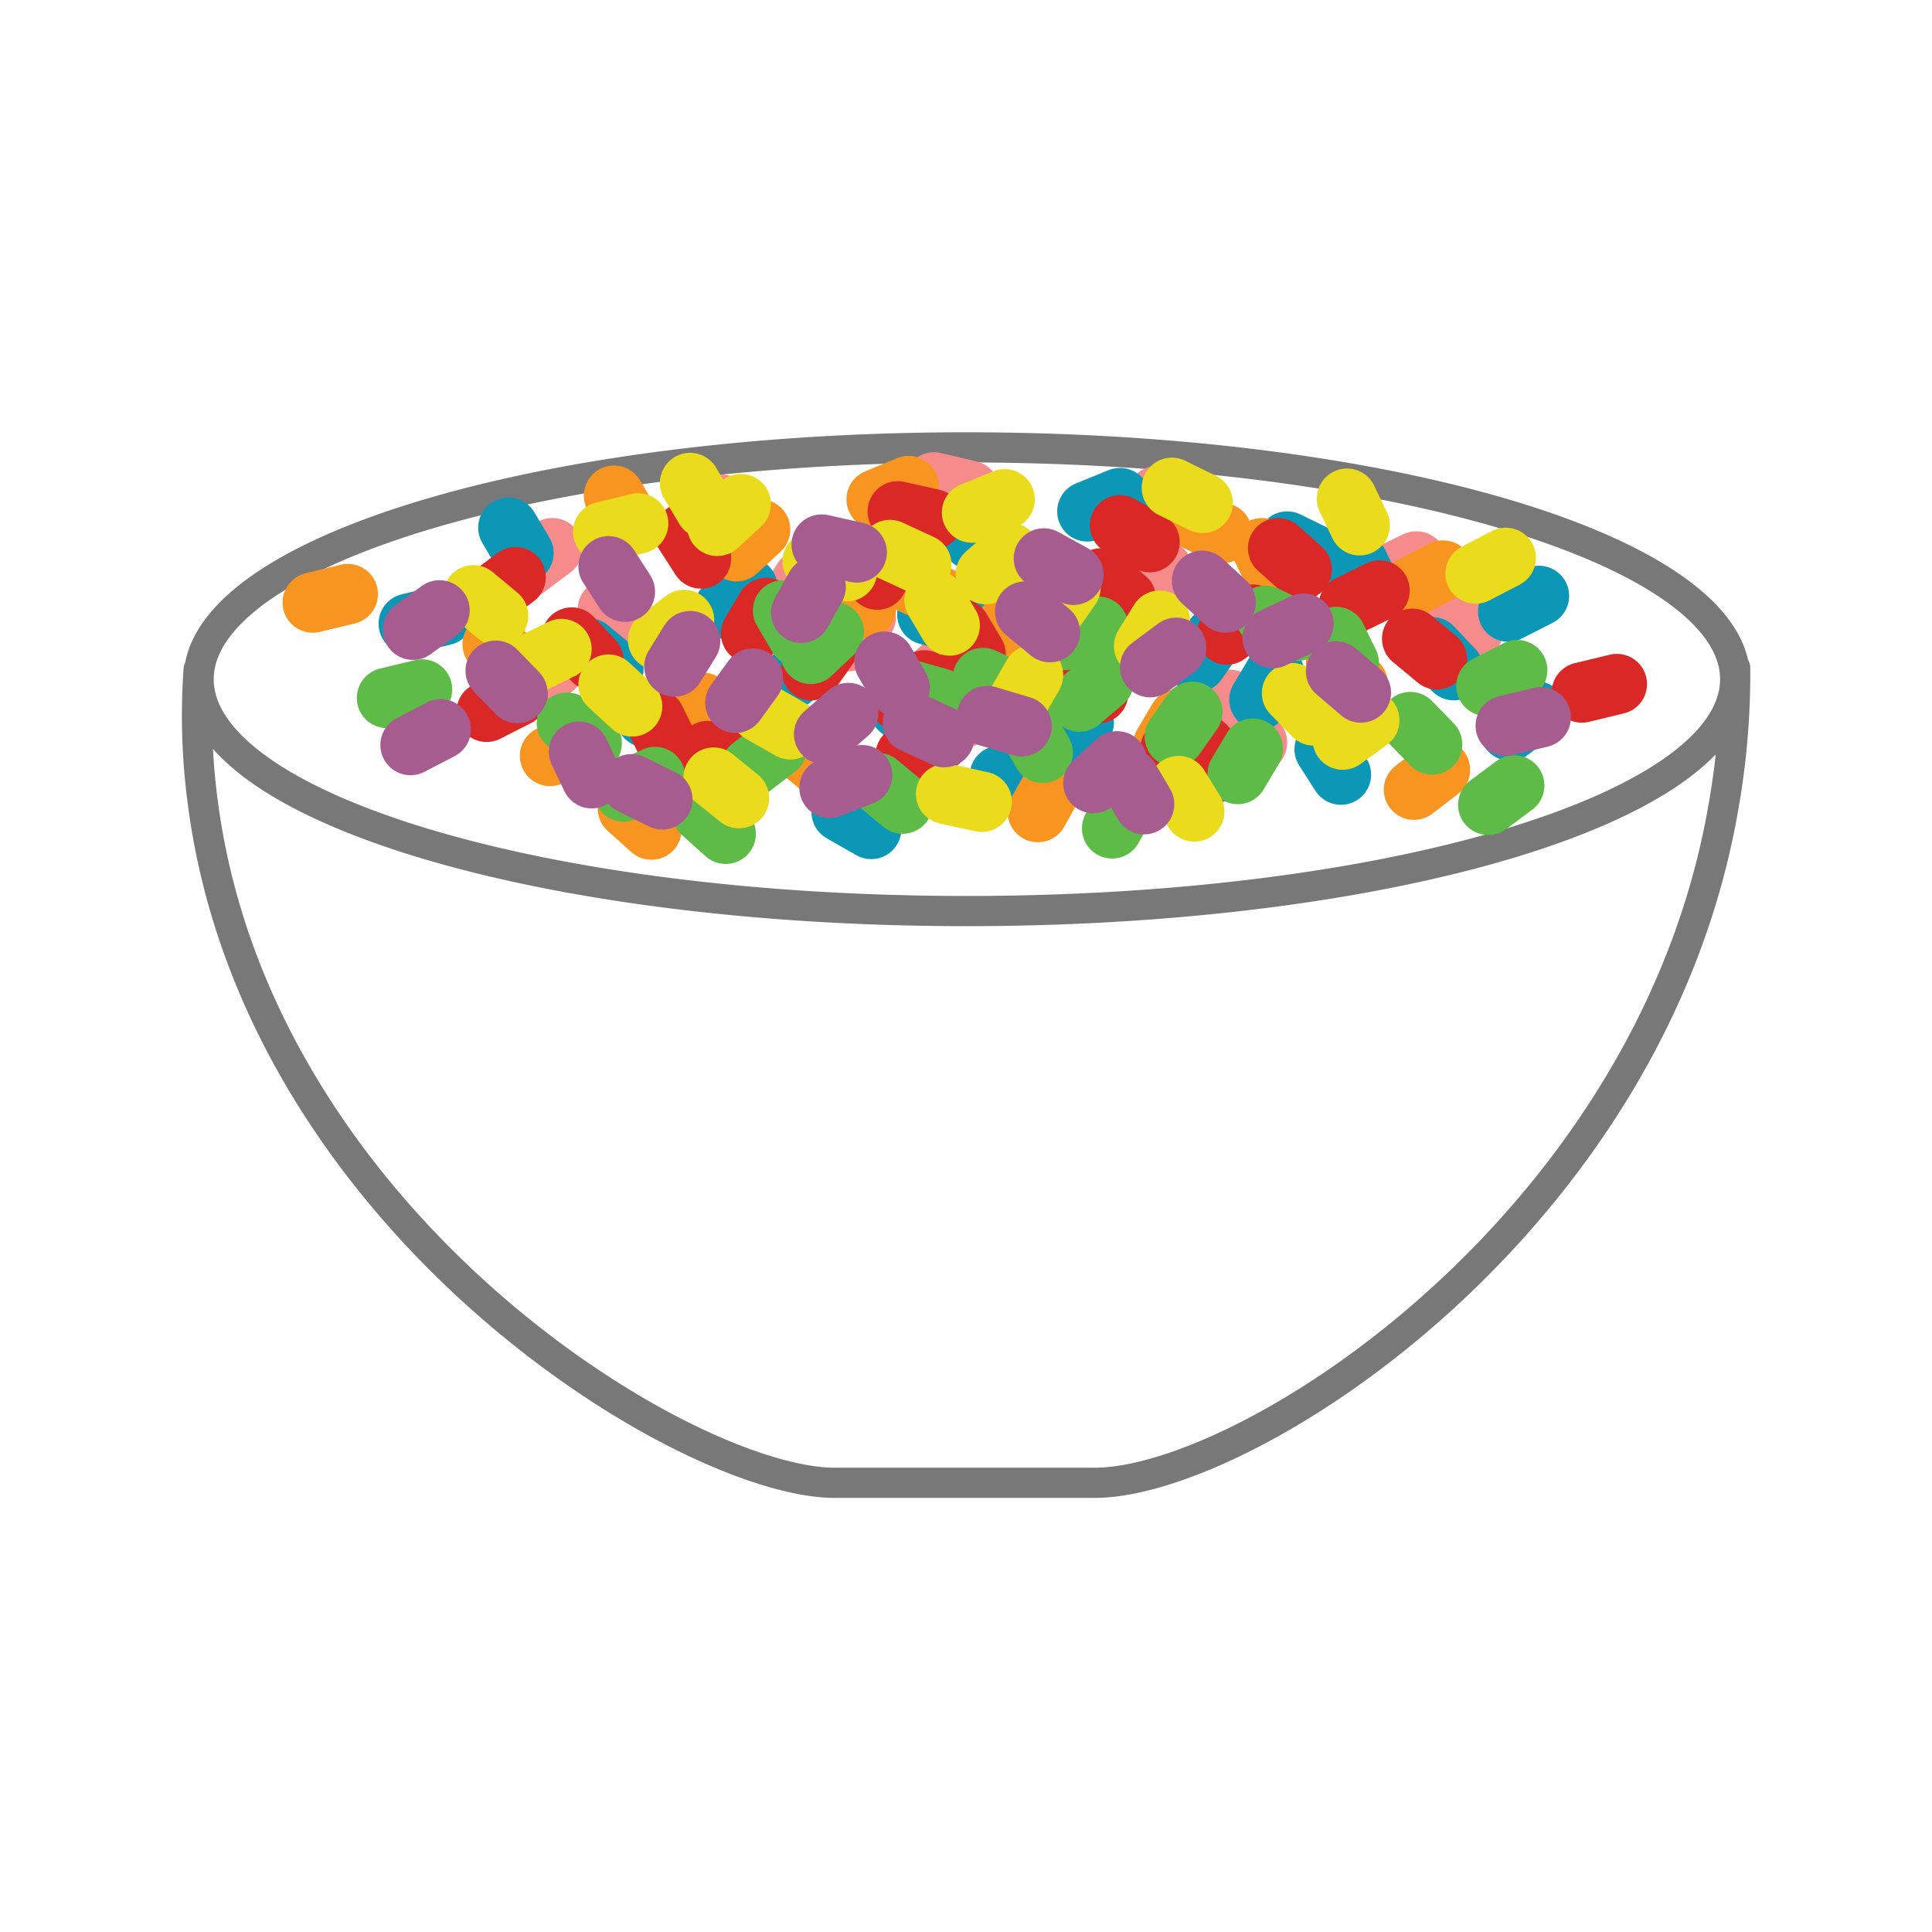 <svg xmlns="http://www.w3.org/2000/svg" viewBox="0 0 32 32">
  <g fill="none" stroke-linecap="round" stroke-linejoin="round">
    <path d="M28.74,11.25c0,2.12-5.7,3.84-12.73,3.84S3.29,13.37,3.29,11.25,9,7.41,16,7.41,28.74,9.13,28.74,11.25ZM3.29,11.09a10.87,10.87,0,0,0,.07,2.21c.9,6.89,7.9,11.2,10.42,11.26l2.23,0h2.12c2.52,0,9.24-4.29,10.42-11.22a12.6,12.6,0,0,0,.19-2.28" stroke="#787878" stroke-width="0.5"/>
    <g stroke="#F58B8B" stroke-width="1">
      <line x1="8.66" y1="11.31" x2="9.17" y2="11.06"/>
      <line x1="24" y1="10.1" x2="24.4" y2="10.44"/>
      <line x1="15.13" y1="9.12" x2="15.37" y2="8.7"/>
      <line x1="12.21" y1="8.77" x2="11.95" y2="8.36"/>
      <line x1="18.84" y1="9.11" x2="19.26" y2="9.45"/>
      <line x1="20.36" y1="11.59" x2="19.98" y2="11.95"/>
      <line x1="10.43" y1="10.46" x2="10.07" y2="10.09"/>
      <line x1="8.71" y1="9.41" x2="9.15" y2="9.08"/>
      <line x1="14.34" y1="10.22" x2="14.04" y2="10.62"/>
      <line x1="16.14" y1="11.81" x2="15.61" y2="12.03"/>
      <line x1="20.92" y1="10.03" x2="21.35" y2="9.7"/>
      <line x1="19.16" y1="8.22" x2="19.65" y2="8.5"/>
      <line x1="16.52" y1="9.94" x2="16.77" y2="10.36"/>
      <line x1="13.04" y1="10.01" x2="13.3" y2="9.6"/>
      <line x1="15.47" y1="7.99" x2="16.06" y2="8.13"/>
      <line x1="20.82" y1="12.3" x2="20.57" y2="11.88"/>
      <line x1="22.94" y1="9.55" x2="23.46" y2="9.3"/>
      <line x1="15.91" y1="10.79" x2="15.51" y2="11.14"/>
      <line x1="12.83" y1="12.21" x2="12.32" y2="11.97"/>
    </g>
    <g stroke="#0D97B7">
      <line x1="25.49" y1="9.87" x2="24.98" y2="10.13"/>
      <line x1="10.16" y1="11.08" x2="9.75" y2="10.74"/>
      <line x1="16.1" y1="8.94" x2="16.62" y2="9.18"/>
      <line x1="17.95" y1="11.97" x2="17.71" y2="12.39"/>
      <line x1="6.77" y1="10.33" x2="7.35" y2="10.19"/>
      <line x1="21.94" y1="12.41" x2="22.21" y2="12.83"/>
      <line x1="15.31" y1="12.08" x2="14.9" y2="11.74"/>
      <line x1="11.99" y1="10.08" x2="12.38" y2="9.73"/>
      <line x1="23.72" y1="10.72" x2="24.08" y2="11.1"/>
      <line x1="25.44" y1="11.78" x2="25.01" y2="12.1"/>
      <line x1="19.82" y1="10.97" x2="20.11" y2="10.56"/>
      <line x1="15.36" y1="10.18" x2="15.93" y2="10.34"/>
      <line x1="22.7" y1="9.75" x2="22.49" y2="9.32"/>
      <line x1="18.01" y1="8.47" x2="18.55" y2="8.25"/>
      <line x1="13.23" y1="11.15" x2="12.8" y2="11.48"/>
      <line x1="14.43" y1="13.73" x2="13.94" y2="13.45"/>
      <line x1="12.38" y1="12.58" x2="11.99" y2="12.23"/>
      <line x1="17.64" y1="11.24" x2="17.39" y2="10.82"/>
      <line x1="21.11" y1="11.17" x2="20.86" y2="11.59"/>
      <line x1="17.14" y1="12.98" x2="16.56" y2="12.85"/>
      <line x1="8.42" y1="8.74" x2="8.67" y2="9.16"/>
      <line x1="11.21" y1="11.63" x2="10.7" y2="11.88"/>
      <line x1="18.24" y1="10.39" x2="18.64" y2="10.04"/>
      <line x1="21.32" y1="8.97" x2="21.83" y2="9.22"/>
    </g>
    <g stroke="#F89521">
      <line x1="23.9" y1="9.45" x2="23.4" y2="9.71"/>
      <line x1="8.57" y1="11.01" x2="8.16" y2="10.67"/>
      <line x1="15.06" y1="9.65" x2="15.58" y2="9.89"/>
      <line x1="17.43" y1="13.02" x2="17.19" y2="13.45"/>
      <line x1="5.18" y1="9.98" x2="5.76" y2="9.84"/>
      <line x1="13.72" y1="12.81" x2="13.31" y2="12.47"/>
      <line x1="12.2" y1="9.13" x2="12.59" y2="8.77"/>
      <line x1="22.13" y1="10.96" x2="22.49" y2="11.33"/>
      <line x1="23.85" y1="12.75" x2="23.42" y2="13.08"/>
      <line x1="18.23" y1="10.73" x2="18.52" y2="10.32"/>
      <line x1="13.77" y1="9.92" x2="14.34" y2="10.08"/>
      <line x1="21.11" y1="9.51" x2="20.9" y2="9.08"/>
      <line x1="14.52" y1="8.27" x2="15.05" y2="8.05"/>
      <line x1="11.64" y1="11.64" x2="11.21" y2="11.97"/>
      <line x1="10.79" y1="13.74" x2="10.4" y2="13.39"/>
      <line x1="16.05" y1="11.7" x2="15.8" y2="11.28"/>
      <line x1="19.52" y1="11.91" x2="19.27" y2="12.33"/>
      <line x1="10.17" y1="8.21" x2="10.42" y2="8.63"/>
      <line x1="9.62" y1="12.28" x2="9.11" y2="12.52"/>
      <line x1="16.65" y1="10.38" x2="17.05" y2="10.03"/>
      <line x1="19.73" y1="8.58" x2="20.24" y2="8.83"/>
    </g>
    <g stroke="#DA2827">
      <line x1="8.06" y1="11.79" x2="8.57" y2="11.53"/>
      <line x1="23.39" y1="10.58" x2="23.8" y2="10.92"/>
      <line x1="16.9" y1="11.66" x2="16.38" y2="11.42"/>
      <line x1="14.53" y1="9.6" x2="14.77" y2="9.18"/>
      <line x1="26.78" y1="11.33" x2="26.2" y2="11.47"/>
      <line x1="11.61" y1="9.25" x2="11.34" y2="8.83"/>
      <line x1="18.24" y1="9.58" x2="18.65" y2="9.92"/>
      <line x1="19.76" y1="12.07" x2="19.38" y2="12.42"/>
      <line x1="9.83" y1="10.94" x2="9.47" y2="10.56"/>
      <line x1="8.11" y1="9.88" x2="8.54" y2="9.56"/>
      <line x1="13.73" y1="10.69" x2="13.44" y2="11.1"/>
      <line x1="18.19" y1="11.48" x2="17.62" y2="11.32"/>
      <line x1="10.85" y1="11.91" x2="11.06" y2="12.34"/>
      <line x1="15.54" y1="12.29" x2="15" y2="12.51"/>
      <line x1="20.32" y1="10.51" x2="20.75" y2="10.18"/>
      <line x1="18.55" y1="8.7" x2="19.04" y2="8.98"/>
      <line x1="21.17" y1="9.08" x2="21.56" y2="9.43"/>
      <line x1="15.91" y1="10.42" x2="16.16" y2="10.84"/>
      <line x1="12.44" y1="10.49" x2="12.69" y2="10.07"/>
      <line x1="14.87" y1="8.47" x2="15.45" y2="8.6"/>
      <line x1="20.21" y1="12.78" x2="19.97" y2="12.36"/>
      <line x1="22.34" y1="10.03" x2="22.85" y2="9.78"/>
      <line x1="15.31" y1="11.27" x2="14.91" y2="11.62"/>
      <line x1="12.23" y1="12.69" x2="11.72" y2="12.44"/>
    </g>
    <g stroke="#5FBB47">
      <line x1="25.13" y1="11.1" x2="24.62" y2="11.36"/>
      <line x1="9.8" y1="12.31" x2="9.39" y2="11.97"/>
      <line x1="16.28" y1="11.23" x2="16.81" y2="11.47"/>
      <line x1="18.66" y1="13.29" x2="18.42" y2="13.72"/>
      <line x1="6.41" y1="11.56" x2="6.99" y2="11.42"/>
      <line x1="14.95" y1="13.31" x2="14.54" y2="12.97"/>
      <line x1="13.43" y1="10.83" x2="13.81" y2="10.47"/>
      <line x1="23.36" y1="11.96" x2="23.72" y2="12.33"/>
      <line x1="25.08" y1="13.01" x2="24.65" y2="13.33"/>
      <line x1="19.46" y1="12.2" x2="19.75" y2="11.79"/>
      <line x1="15" y1="11.41" x2="15.57" y2="11.57"/>
      <line x1="22.34" y1="10.98" x2="22.13" y2="10.55"/>
      <line x1="17.65" y1="10.6" x2="18.19" y2="10.38"/>
      <line x1="12.87" y1="12.38" x2="12.44" y2="12.71"/>
      <line x1="12.02" y1="13.81" x2="11.63" y2="13.46"/>
      <line x1="17.27" y1="12.47" x2="17.03" y2="12.05"/>
      <line x1="20.75" y1="12.4" x2="20.5" y2="12.82"/>
      <line x1="12.97" y1="10.11" x2="13.22" y2="10.54"/>
      <line x1="10.85" y1="12.87" x2="10.33" y2="13.11"/>
      <line x1="17.88" y1="11.62" x2="18.28" y2="11.28"/>
      <line x1="20.96" y1="10.2" x2="21.47" y2="10.45"/>
    </g>
    <g stroke="#EBDB1D">
      <line x1="24.94" y1="9.24" x2="24.44" y2="9.5"/>
      <line x1="8.25" y1="10.2" x2="7.84" y2="9.86"/>
      <line x1="14.74" y1="9.11" x2="15.26" y2="9.35"/>
      <line x1="17.11" y1="11.18" x2="16.87" y2="11.6"/>
      <line x1="9.99" y1="8.81" x2="10.57" y2="8.67"/>
      <line x1="19.52" y1="13.02" x2="19.78" y2="13.44"/>
      <line x1="12.24" y1="13.22" x2="11.82" y2="12.88"/>
      <line x1="11.88" y1="8.71" x2="12.27" y2="8.35"/>
      <line x1="21.4" y1="11.48" x2="21.76" y2="11.85"/>
      <line x1="22.68" y1="11.93" x2="22.24" y2="12.25"/>
      <line x1="17.44" y1="10.14" x2="17.73" y2="9.73"/>
      <line x1="13.46" y1="9.3" x2="14.03" y2="9.46"/>
      <line x1="22.52" y1="8.7" x2="22.31" y2="8.26"/>
      <line x1="16.1" y1="8.49" x2="16.64" y2="8.27"/>
      <line x1="11.33" y1="10.27" x2="10.9" y2="10.6"/>
      <line x1="13.09" y1="12.08" x2="12.6" y2="11.8"/>
      <line x1="10.47" y1="11.7" x2="10.08" y2="11.34"/>
      <line x1="15.73" y1="10.36" x2="15.48" y2="9.94"/>
      <line x1="19.21" y1="10.28" x2="18.95" y2="10.7"/>
      <line x1="16.26" y1="13.28" x2="15.67" y2="13.15"/>
      <line x1="11.43" y1="8" x2="11.68" y2="8.42"/>
      <line x1="9.3" y1="10.75" x2="8.79" y2="11"/>
      <line x1="16.33" y1="9.51" x2="16.73" y2="9.16"/>
      <line x1="19.41" y1="8.08" x2="19.92" y2="8.33"/>
    </g>
    <g stroke="#A65C8F">
      <line x1="6.8" y1="12.34" x2="7.3" y2="12.08"/>
      <line x1="22.13" y1="11.12" x2="22.54" y2="11.47"/>
      <line x1="15.64" y1="12.21" x2="15.12" y2="11.97"/>
      <line x1="13.27" y1="10.15" x2="13.51" y2="9.72"/>
      <line x1="25.52" y1="11.88" x2="24.94" y2="12.02"/>
      <line x1="10.35" y1="9.8" x2="10.08" y2="9.38"/>
      <line x1="16.98" y1="10.13" x2="17.39" y2="10.47"/>
      <line x1="18.5" y1="12.61" x2="18.11" y2="12.97"/>
      <line x1="8.57" y1="11.48" x2="8.21" y2="11.11"/>
      <line x1="6.84" y1="10.43" x2="7.28" y2="10.11"/>
      <line x1="12.47" y1="11.24" x2="12.18" y2="11.64"/>
      <line x1="16.92" y1="12.03" x2="16.35" y2="11.86"/>
      <line x1="9.59" y1="12.45" x2="9.8" y2="12.89"/>
      <line x1="14.28" y1="12.84" x2="13.74" y2="13.05"/>
      <line x1="19.05" y1="11.05" x2="19.48" y2="10.73"/>
      <line x1="17.29" y1="9.25" x2="17.78" y2="9.52"/>
      <line x1="19.91" y1="9.62" x2="20.3" y2="9.98"/>
      <line x1="14.65" y1="10.96" x2="14.9" y2="11.39"/>
      <line x1="11.17" y1="11.04" x2="11.43" y2="10.62"/>
      <line x1="13.61" y1="9.02" x2="14.19" y2="9.15"/>
      <line x1="18.95" y1="13.32" x2="18.7" y2="12.9"/>
      <line x1="21.08" y1="10.57" x2="21.59" y2="10.33"/>
      <line x1="14.05" y1="11.81" x2="13.65" y2="12.16"/>
      <line x1="10.97" y1="13.24" x2="10.46" y2="12.99"/>
    </g>
  </g>
</svg>